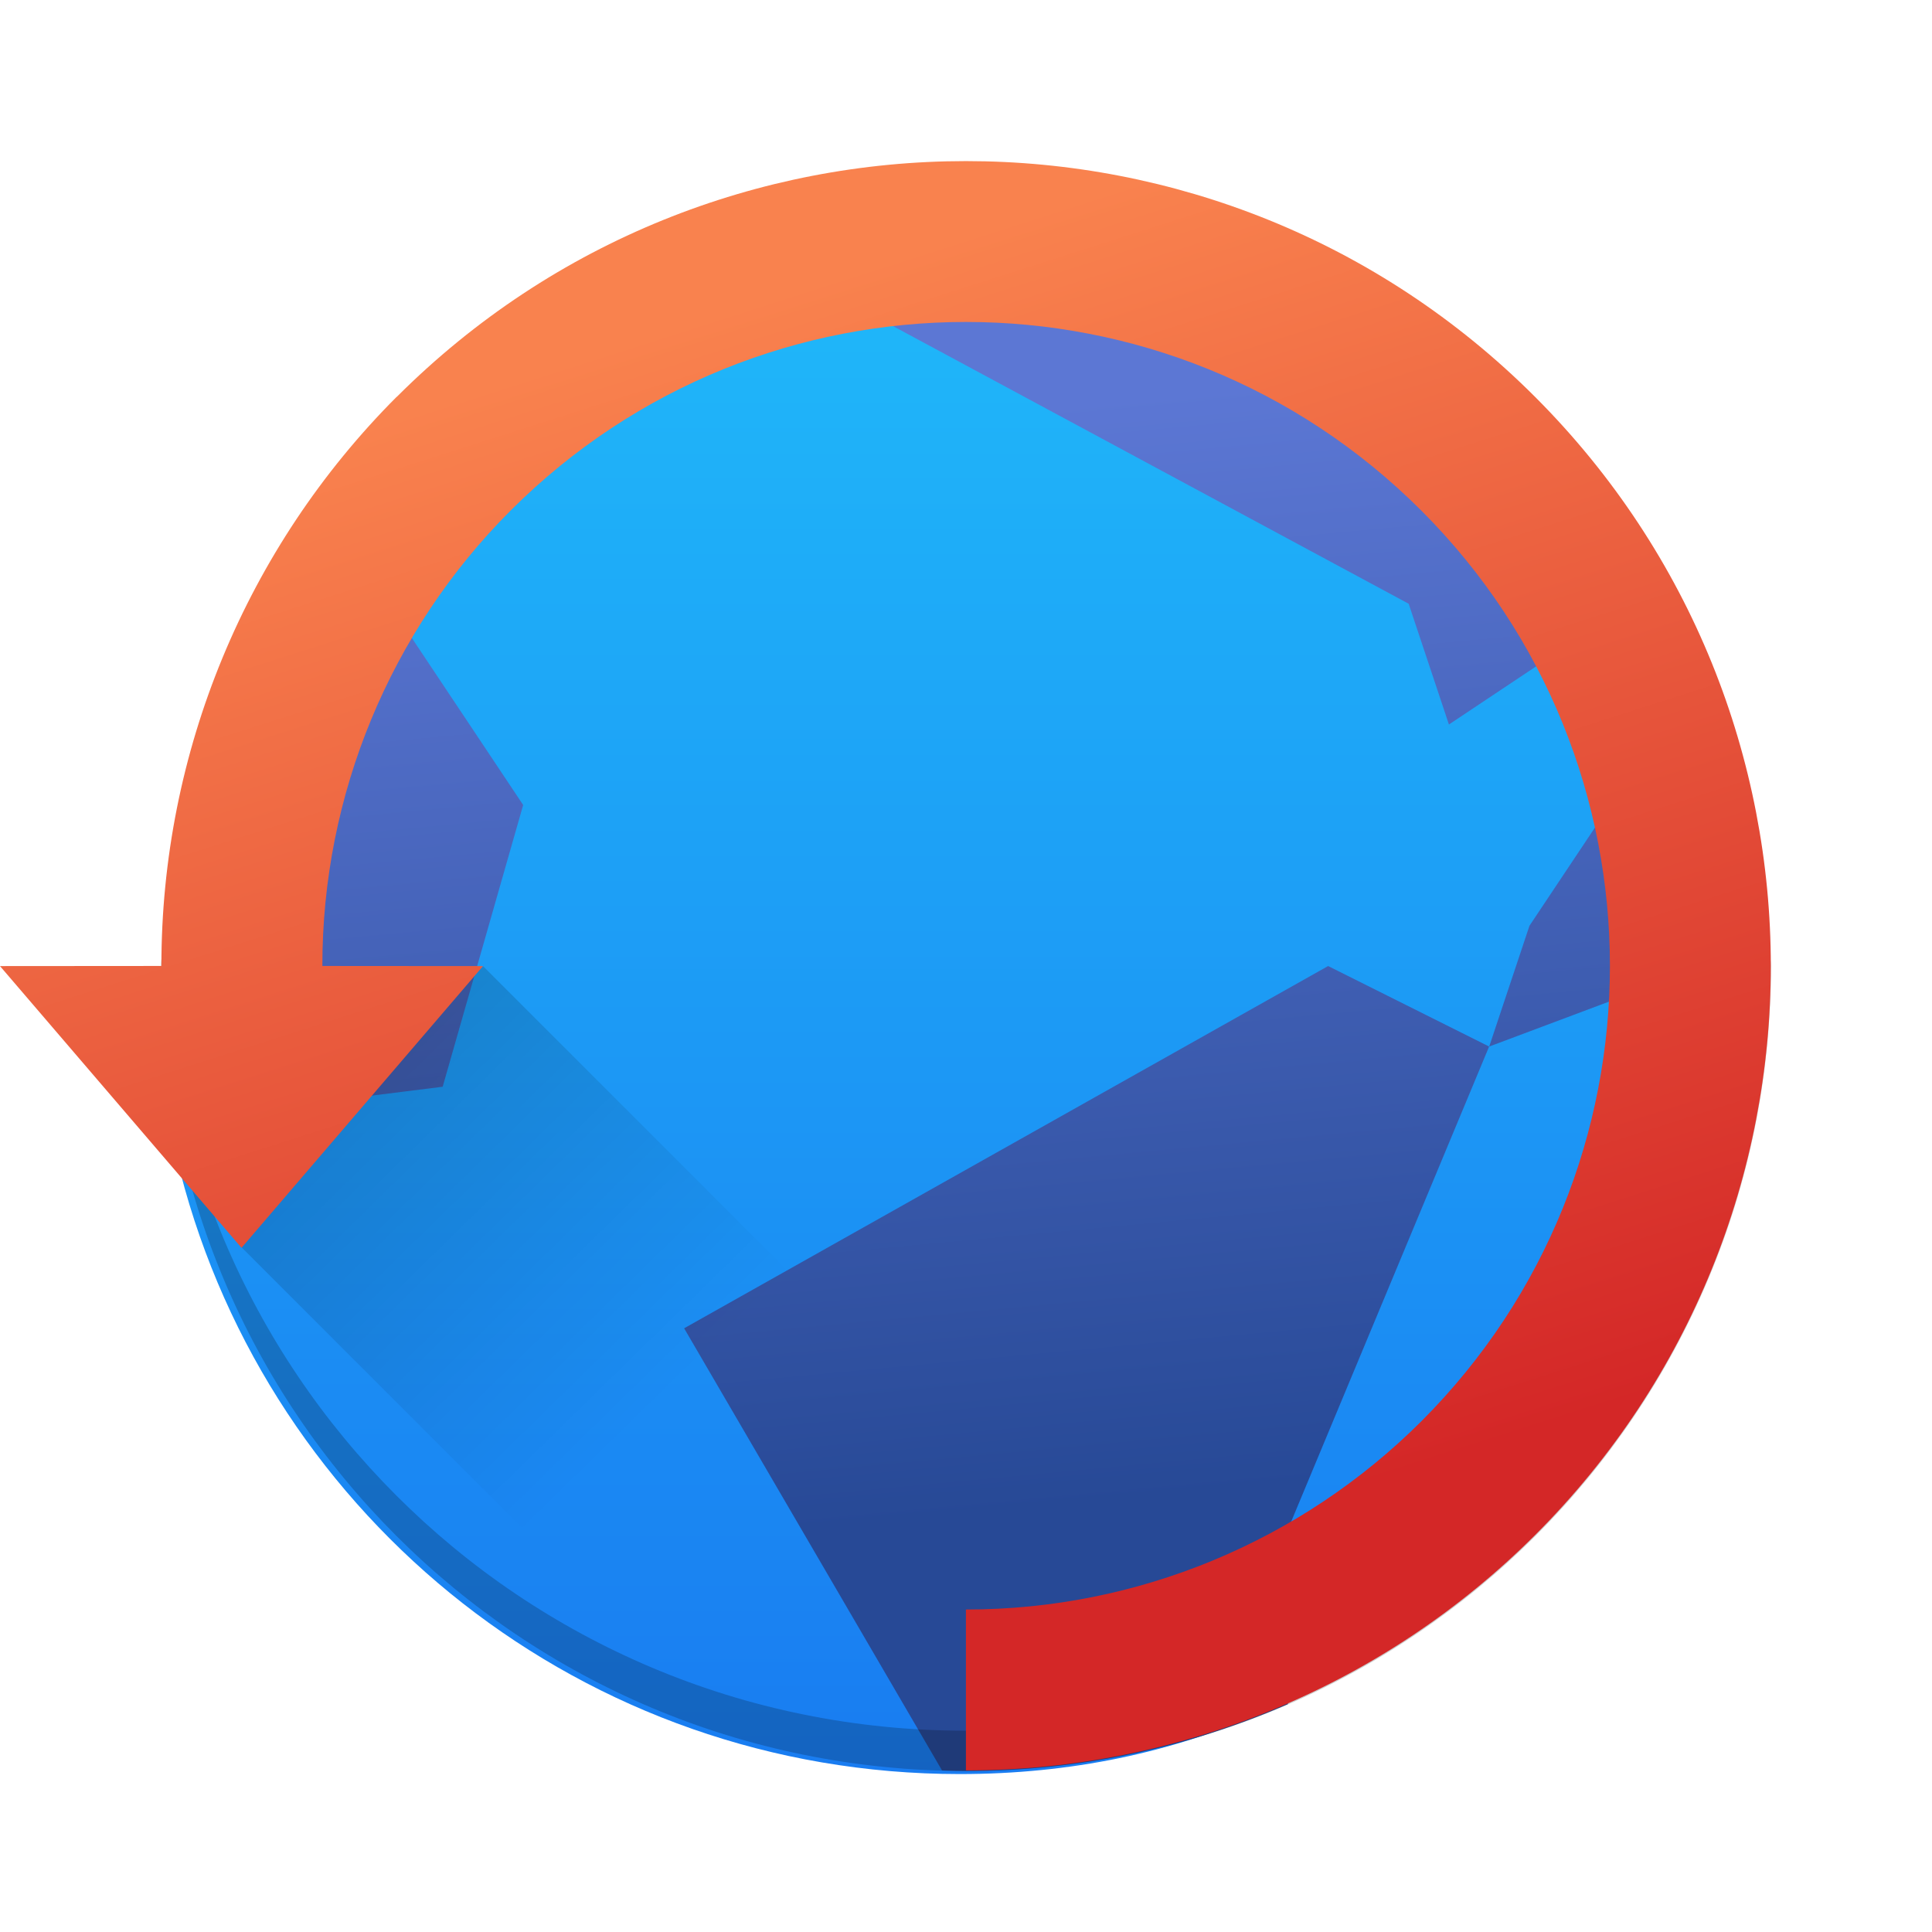 <?xml version="1.0" encoding="UTF-8" standalone="no"?>
<svg
   xmlns:dc="http://purl.org/dc/elements/1.1/"
   xmlns:cc="http://creativecommons.org/ns#"
   xmlns:rdf="http://www.w3.org/1999/02/22-rdf-syntax-ns#"
   xmlns:svg="http://www.w3.org/2000/svg"
   xmlns="http://www.w3.org/2000/svg"
   xmlns:xlink="http://www.w3.org/1999/xlink"
   xmlns:sodipodi="http://sodipodi.sourceforge.net/DTD/sodipodi-0.dtd"
   xmlns:inkscape="http://www.inkscape.org/namespaces/inkscape"
   width="48"
   viewBox="0 0 48 48"
   height="48"
   version="1.1"
   id="svg33"
   sodipodi:docname="flareget.svg"
   inkscape:version="0.92.1 r15371">
  <sodipodi:namedview
     pagecolor="#ffffff"
     bordercolor="#666666"
     borderopacity="1"
     objecttolerance="10"
     gridtolerance="10"
     guidetolerance="10"
     inkscape:pageopacity="0"
     inkscape:pageshadow="2"
     inkscape:window-width="1600"
     inkscape:window-height="808"
     id="namedview35"
     showgrid="false"
     inkscape:zoom="12.43"
     inkscape:cx="-5.7938869"
     inkscape:cy="21.970058"
     inkscape:window-x="0"
     inkscape:window-y="0"
     inkscape:window-maximized="1"
     inkscape:current-layer="svg33" />
  <defs
     id="defs17">
    <linearGradient
       inkscape:collect="always"
       id="linearGradient4568">
      <stop
         style="stop-color:#274996;stop-opacity:1"
         offset="0"
         id="stop4564" />
      <stop
         style="stop-color:#5c77d4;stop-opacity:1"
         offset="1"
         id="stop4566" />
    </linearGradient>
    <linearGradient
       inkscape:collect="always"
       id="linearGradient4541">
      <stop
         style="stop-color:#000000;stop-opacity:1;"
         offset="0"
         id="stop4537" />
      <stop
         style="stop-color:#000000;stop-opacity:0;"
         offset="1"
         id="stop4539" />
    </linearGradient>
    <linearGradient
       inkscape:collect="always"
       id="linearGradient4526">
      <stop
         style="stop-color:#d42727;stop-opacity:1"
         offset="0"
         id="stop4522" />
      <stop
         style="stop-color:#f9824e;stop-opacity:1"
         offset="1"
         id="stop4524" />
    </linearGradient>
    <linearGradient
       id="c"
       y1="543.8"
       y2="503.8"
       gradientUnits="userSpaceOnUse"
       x2="0"
       gradientTransform="matrix(-1,0,0,1,432.414,-499.723)">
      <stop
         stop-color="#197cf1"
         id="stop12" />
      <stop
         offset="1"
         stop-color="#20bcfa"
         id="stop14" />
    </linearGradient>
    <linearGradient
       inkscape:collect="always"
       xlink:href="#linearGradient4526"
       id="linearGradient4528"
       x1="30.587"
       y1="37.976"
       x2="20.65"
       y2="6.89"
       gradientUnits="userSpaceOnUse" />
    <linearGradient
       inkscape:collect="always"
       xlink:href="#linearGradient4541"
       id="linearGradient4543"
       x1="9.04"
       y1="27.121"
       x2="16.478"
       y2="34.72"
       gradientUnits="userSpaceOnUse" />
    <linearGradient
       inkscape:collect="always"
       xlink:href="#linearGradient4568"
       id="linearGradient4570"
       x1="27.932"
       y1="37.313"
       x2="25.384"
       y2="10.085"
       gradientUnits="userSpaceOnUse" />
  </defs>
  <path
     style="fill:url(#c)"
     d="m 23.844,5.45 c -11.08,0 -18.377,8.046 -18.377,19.126 0,1.746 -1.401,2.94 -0.985,4.552 2.227,8.619 10.028,14.948 19.362,14.948 11.08,0 18.127,-8.67 18.127,-19.75 0,-11.08 -7.047,-18.876 -18.127,-18.876 z"
     id="rect19"
     inkscape:connector-curvature="0"
     sodipodi:nodetypes="ssssss" />
  <path
     inkscape:connector-curvature="0"
     style="fill:url(#linearGradient4570);fill-rule:evenodd;fill-opacity:1"
     id="path21"
     d="m 25.496,5.873 c 1.452,0 2.24,0.035 3.603,0.326 L 29.998,8 32.553,6.864 c 4.806,2.311 7.53,6.097 9.255,11.209 L 38.998,16 l -3,2 -1,-3 -13,-7 1.043,-1.714 c 0.4,-0.024 2.049,-0.414 2.455,-0.414 M 10.81,11.568 9.998,13 l -1,1 4,6 -2,7 -6.633,0.83 c -0.239,-1.239 1.006,-2.519 1.006,-3.83 0,-3.425 1.481,-5.642 2.985,-8.454 L 7.998,14 h 1 c 0.535,-0.794 1.171,-1.725 1.812,-2.432 m 31.917,9.807 c 0.221,1.096 -0.189,0.472 -0.154,1.626 l -1.107,1.325 -4.467,1.675 1,-3 2,-3 h 1.45 z M 36.997,26.001 l -5,12 v 4.338 c -2.449,1.065 -5.151,1.662 -8,1.662 -0.199,0 -0.395,-0.008 -0.592,-0.014 l -6.408,-10.986 16,-9 z"
     sodipodi:nodetypes="cccccccccccccccccscccccccccccccccscccc" />
  <path
     style="opacity:0.2"
     inkscape:connector-curvature="0"
     id="path23"
     d="m 43.948,23.5 c 0.004,0.17 0.051,0.329 0.051,0.5 0,11.08 -8.92,20 -20,20 -11.08,0 -20,-8.92 -20,-20 0,-0.171 0.046,-0.33 0.051,-0.5 0.03,1.206 0.121,2.398 0.354,3.541 0.266,1.304 0.657,2.561 1.162,3.758 0.505,1.197 1.122,2.335 1.84,3.398 0.717,1.064 1.536,2.053 2.439,2.957 0.904,0.904 1.893,1.722 2.957,2.439 1.064,0.717 2.201,1.335 3.398,1.84 1.197,0.505 2.454,0.897 3.758,1.162 1.304,0.266 2.656,0.404 4.04,0.404 1.385,0 2.737,-0.139 4.04,-0.404 1.304,-0.266 2.561,-0.657 3.758,-1.162 0.599,-0.252 1.183,-0.533 1.75,-0.84 0.567,-0.307 1.117,-0.641 1.648,-1 1.064,-0.717 2.053,-1.536 2.957,-2.439 0.904,-0.904 1.722,-1.893 2.439,-2.957 0.717,-1.064 1.335,-2.201 1.84,-3.398 0.505,-1.197 0.897,-2.454 1.162,-3.758 0.233,-1.143 0.323,-2.335 0.354,-3.541" />
  <path
     style="opacity:0.15;vector-effect:none;fill:url(#linearGradient4543);fill-opacity:1;stroke:none;stroke-width:1.401;stroke-linecap:round;stroke-linejoin:round;stroke-miterlimit:4;stroke-dasharray:none;stroke-dashoffset:0;stroke-opacity:1"
     d="M 12 24.002 L 5.734 30.268 L 6.012 31 L 18.299 43.289 C 20.06 43.794 21.916 44.076 23.844 44.076 C 26.381 44.076 28.705 43.619 30.783 42.785 L 12 24.002 z "
     id="rect4531" />
  <path
     d="m 9.858,9.86 c 7.81,-7.81 20.474,-7.81 28.28,0 7.81,7.81 7.81,20.474 0,28.28 -3.753,3.746 -8.84,5.848 -14.14,5.845 v -3.997 c 4.242,0.003 8.311,-1.679 11.314,-4.676 6.248,-6.248 6.248,-16.379 0,-22.627 -6.248,-6.248 -16.379,-6.248 -22.627,0 -2.997,3 -4.679,7.07 -4.676,11.314 l 3.991,0.003 -6,7 -6,-7 4.01,-0.003 c -0.004,-5.302 2.099,-10.389 5.845,-14.14"
     id="path25"
     style="fill:url(#linearGradient4528);stroke-width:2;stroke-linejoin:round;fill-opacity:1"
     inkscape:connector-curvature="0" />
</svg>
